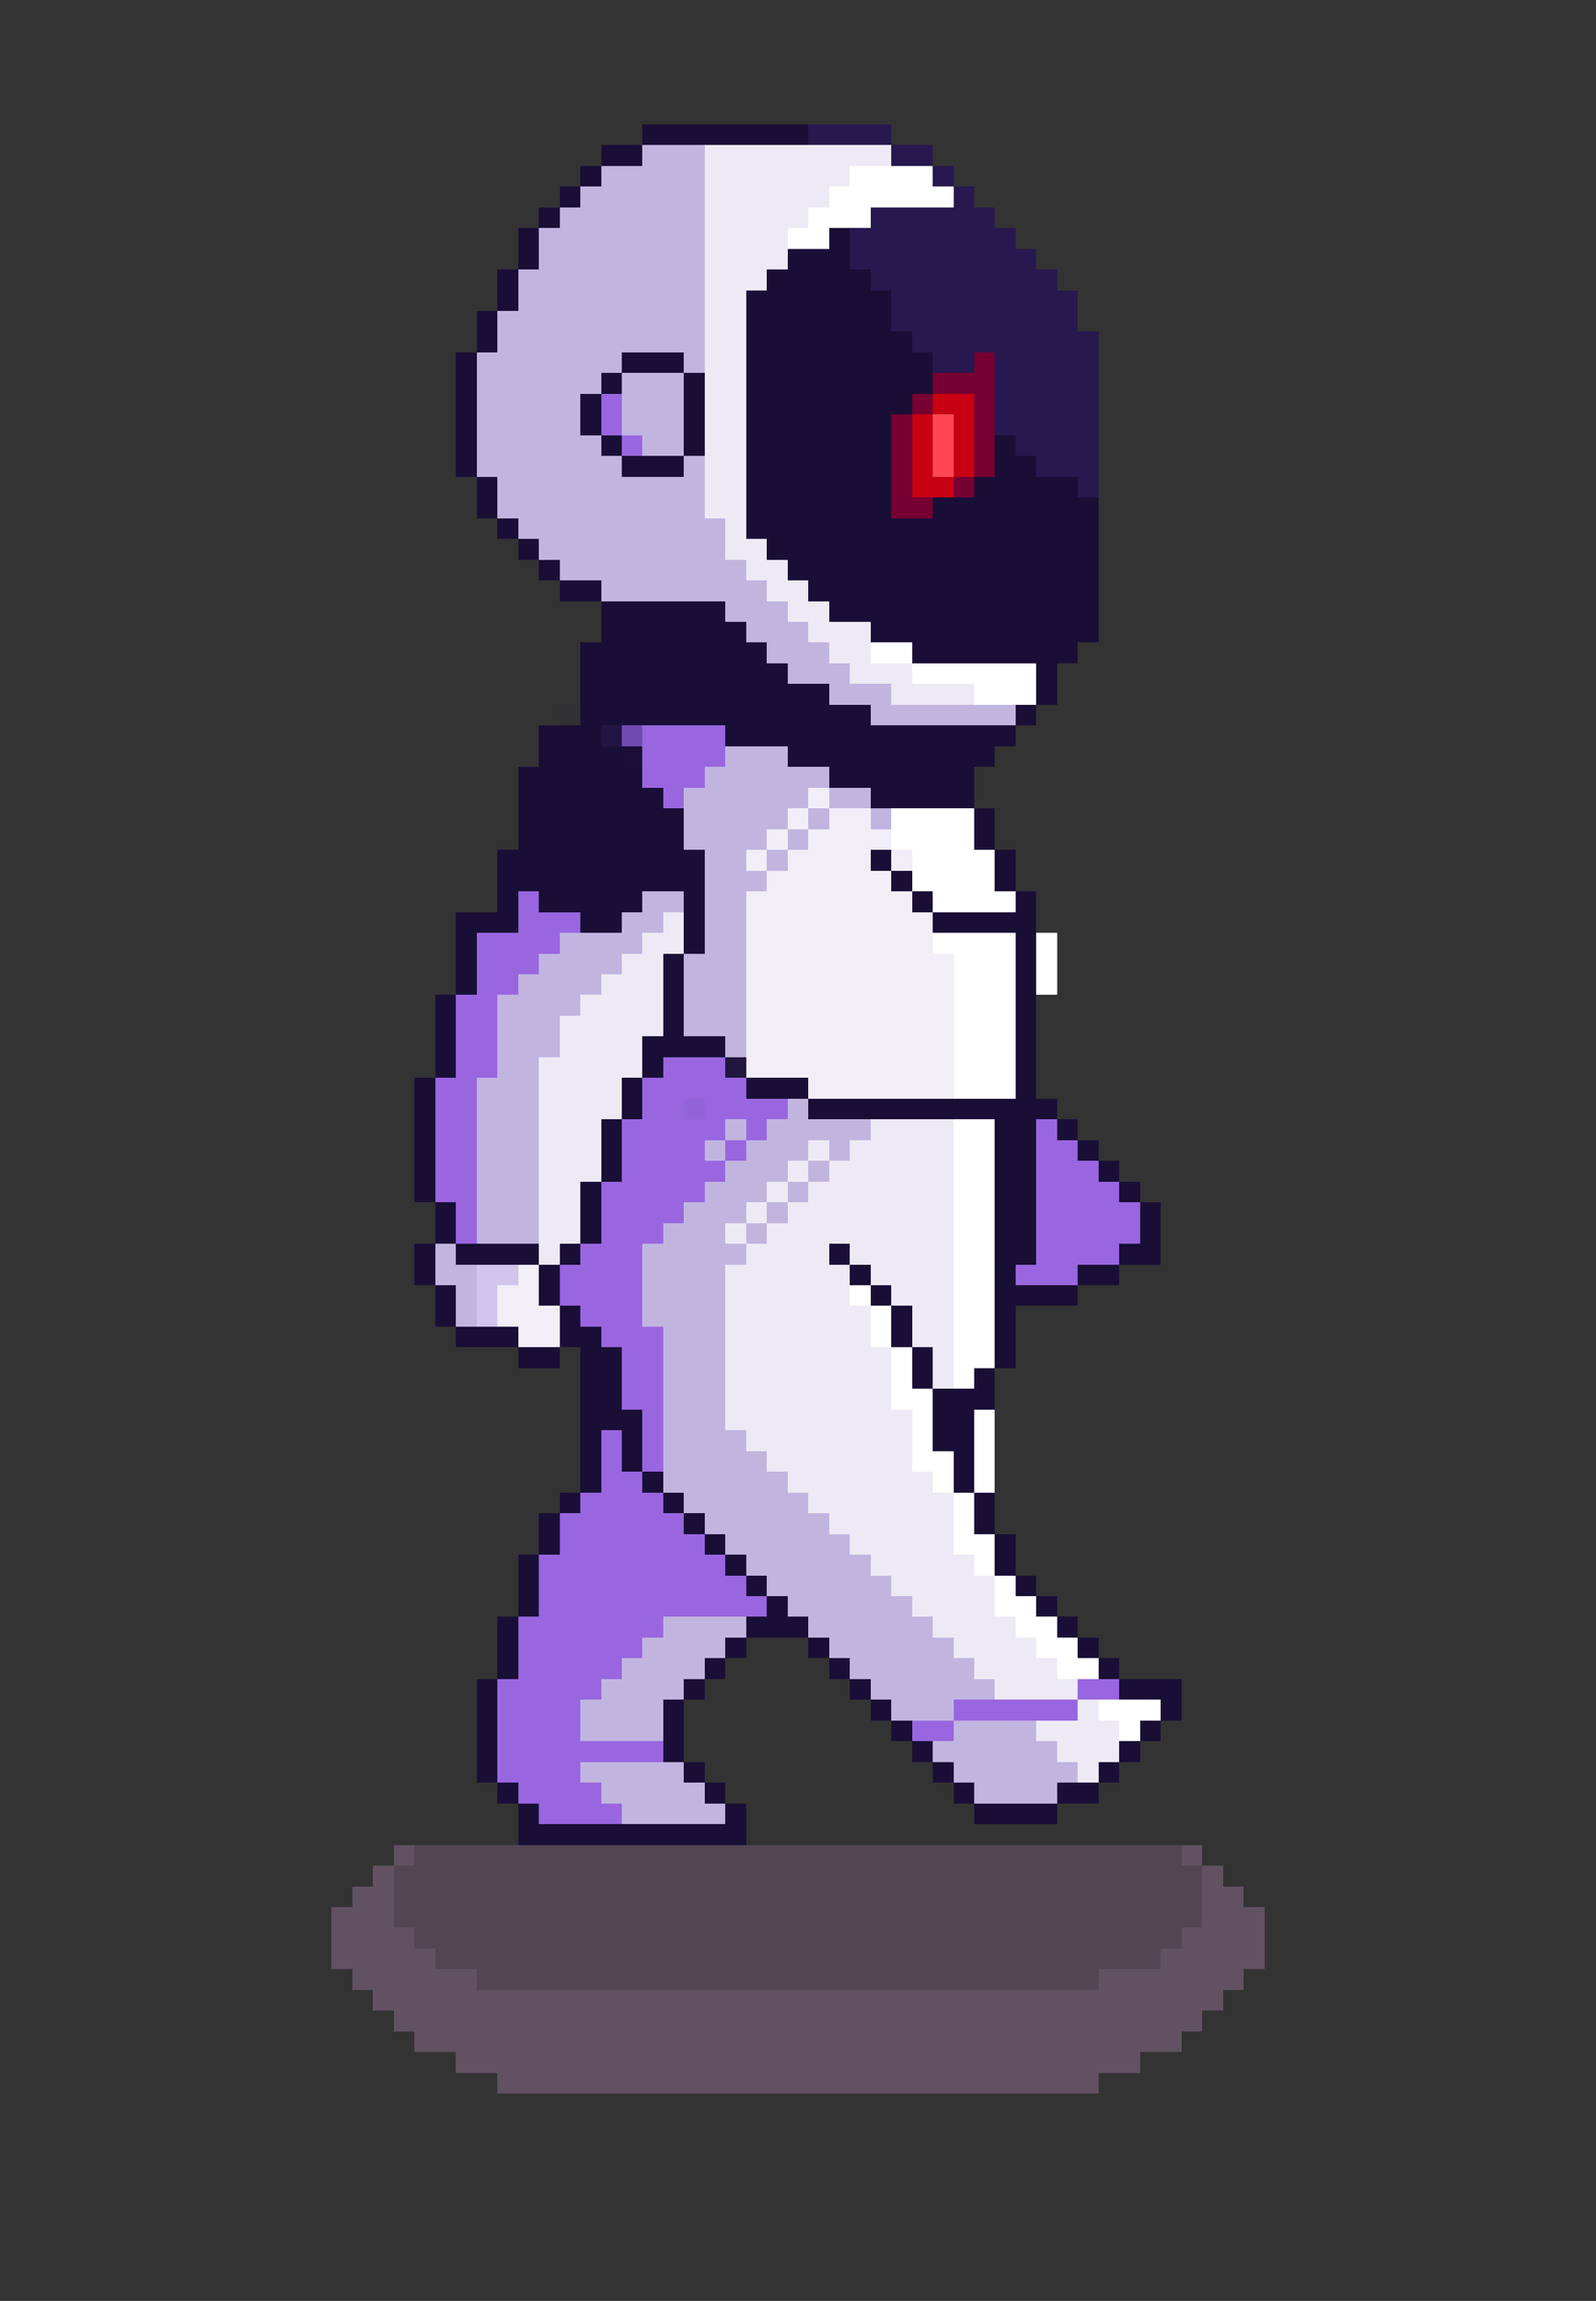 <svg xmlns="http://www.w3.org/2000/svg" viewBox="0 -0.5 77 111" shape-rendering="crispEdges">
<rect x="0" y="-0.5" width="77" height="111" fill="#333333" stroke="none"/>
<path stroke="#190f36" d="M31 6h8M29 7h2M28 8h1M27 9h1M26 10h1M25 11h1M40 11h1M25 12h1M38 12h3M24 13h1M37 13h5M24 14h1M36 14h7M23 15h1M36 15h7M23 16h1M36 16h8M22 17h1M30 17h3M36 17h9M22 18h1M29 18h1M33 18h1M36 18h9M22 19h1M28 19h1M33 19h1M36 19h8M22 20h1M28 20h1M33 20h1M36 20h7M22 21h1M29 21h1M33 21h1M36 21h7M48 21h1M22 22h1M30 22h3M36 22h7M48 22h2M23 23h1M36 23h7M47 23h5M23 24h1M36 24h7M45 24h8M24 25h1M36 25h17M25 26h1M37 26h16M26 27h1M38 27h15M27 28h2M39 28h14M29 29h6M40 29h13M29 30h7M42 30h11M28 31h9M44 31h8M28 32h10M50 32h1M28 33h12M50 33h1M28 34h14M49 34h1M26 35h3M35 35h14M26 36h4M38 36h10M25 37h6M40 37h7M25 38h7M42 38h5M25 39h8M47 39h1M25 40h8M47 40h1M24 41h10M42 41h1M48 41h1M24 42h10M43 42h1M48 42h1M24 43h1M26 43h5M33 43h1M44 43h1M49 43h1M22 44h3M28 44h2M33 44h1M45 44h5M22 45h1M33 45h1M49 45h1M22 46h1M32 46h1M49 46h1M22 47h1M32 47h1M49 47h1M21 48h1M32 48h1M49 48h1M21 49h1M32 49h1M49 49h1M21 50h1M31 50h4M49 50h1M21 51h1M31 51h1M49 51h1M20 52h1M30 52h1M36 52h3M49 52h1M20 53h1M30 53h1M39 53h12M20 54h1M29 54h1M48 54h2M51 54h1M20 55h1M29 55h1M48 55h2M52 55h1M20 56h1M29 56h1M48 56h2M53 56h1M20 57h1M28 57h1M48 57h2M54 57h1M21 58h1M28 58h1M48 58h2M55 58h1M21 59h1M28 59h1M48 59h2M55 59h1M20 60h1M22 60h4M27 60h1M40 60h1M48 60h2M54 60h2M20 61h1M26 61h1M41 61h1M48 61h1M52 61h2M21 62h1M26 62h1M42 62h1M48 62h4M21 63h1M27 63h1M43 63h1M48 63h1M22 64h3M27 64h2M43 64h1M48 64h1M25 65h2M28 65h2M44 65h1M48 65h1M28 66h2M44 66h1M47 66h1M28 67h2M45 67h3M28 68h3M45 68h2M28 69h1M30 69h1M45 69h2M28 70h1M30 70h1M46 70h1M28 71h1M31 71h1M46 71h1M27 72h1M32 72h1M47 72h1M26 73h1M33 73h1M47 73h1M26 74h1M34 74h1M48 74h1M25 75h1M35 75h1M48 75h1M25 76h1M36 76h1M49 76h1M25 77h1M37 77h1M50 77h1M24 78h1M36 78h3M51 78h1M24 79h1M35 79h1M39 79h1M52 79h1M24 80h1M34 80h1M40 80h1M53 80h1M23 81h1M33 81h1M41 81h1M54 81h3M23 82h1M32 82h1M42 82h1M56 82h1M23 83h1M32 83h1M43 83h1M55 83h1M23 84h1M32 84h1M44 84h1M54 84h1M23 85h1M33 85h1M45 85h1M53 85h1M24 86h1M34 86h1M46 86h1M51 86h2M25 87h1M35 87h1M47 87h4M25 88h11" />
<path stroke="#27184f" d="M39 6h4M43 7h2M45 8h1M46 9h1M42 10h6M41 11h8M41 12h9M42 13h9M43 14h9M43 15h9M44 16h9M45 17h2M48 17h5M48 18h5M48 19h5M48 20h5M49 21h4M50 22h3M52 23h1" />
<path stroke="#c1b5e0" d="M31 7h3M29 8h5M28 9h6M27 10h7M26 11h8M26 12h8M25 13h9M25 14h9M24 15h10M24 16h10M23 17h7M33 17h1M23 18h6M30 18h3M23 19h5M30 19h3M23 20h5M30 20h3M23 21h6M31 21h2M23 22h7M33 22h1M24 23h10M24 24h10M25 25h10M26 26h9M27 27h9M29 28h8M35 29h3M36 30h3M37 31h3M38 32h3M40 33h3M42 34h7M35 36h3M34 37h6M33 38h6M40 38h2M33 39h5M39 39h1M42 39h1M33 40h4M38 40h1M34 41h2M37 41h1M34 42h3M31 43h2M34 43h2M30 44h2M34 44h2M27 45h4M34 45h2M26 46h4M33 46h3M25 47h4M33 47h3M24 48h4M33 48h3M24 49h3M33 49h3M24 50h3M35 50h1M24 51h2M23 52h3M23 53h3M38 53h1M23 54h3M35 54h1M37 54h5M23 55h3M34 55h1M36 55h3M40 55h1M23 56h3M35 56h3M39 56h1M23 57h3M34 57h3M38 57h1M23 58h3M33 58h3M37 58h1M23 59h3M32 59h3M36 59h1M21 60h1M31 60h5M21 61h2M31 61h4M22 62h1M31 62h4M22 63h1M31 63h4M32 64h3M32 65h3M32 66h3M32 67h3M32 68h3M32 69h4M32 70h5M32 71h6M33 72h6M34 73h6M35 74h6M36 75h6M37 76h6M38 77h6M32 78h4M39 78h6M31 79h4M40 79h6M30 80h4M41 80h6M29 81h4M42 81h6M28 82h4M43 82h3M28 83h4M46 83h4M45 84h6M28 85h5M46 85h6M29 86h5M47 86h4M30 87h5" />
<path stroke="#edeaf5" d="M34 7h9M34 8h7M34 9h6M34 10h5M34 11h4M34 12h4M34 13h3M34 14h2M34 15h2M34 16h2M34 17h2M34 18h2M34 19h2M34 20h2M34 21h2M34 22h2M34 23h2M34 24h2M35 25h1M35 26h2M36 27h2M37 28h2M38 29h2M39 30h3M40 31h2M41 32h3M43 33h4M32 44h1M31 45h2M30 46h2M29 47h3M28 48h4M27 49h5M27 50h4M26 51h5M26 52h4M26 53h4M26 54h3M42 54h4M26 55h3M39 55h1M41 55h5M26 56h3M38 56h1M40 56h6M26 57h2M37 57h1M39 57h7M26 58h2M36 58h1M38 58h8M26 59h2M35 59h1M37 59h9M26 60h1M36 60h4M41 60h5M35 61h6M42 61h4M35 62h6M43 62h3M35 63h7M44 63h2M35 64h7M44 64h2M35 65h8M45 65h1M35 66h8M45 66h1M35 67h8M35 68h9M36 69h8M37 70h7M38 71h7M39 72h7M40 73h6M41 74h5M42 75h5M43 76h5M44 77h4M45 78h4M46 79h4M47 80h4M48 81h4M52 82h1M50 83h4M51 84h3M52 85h1" />
<path stroke="#ffffff" d="M41 8h4M40 9h6M39 10h3M38 11h2M42 31h2M44 32h6M47 33h3M43 39h4M43 40h4M44 41h4M44 42h4M45 43h4M45 45h4M50 45h1M46 46h3M50 46h1M46 47h3M50 47h1M46 48h3M46 49h3M46 50h3M46 51h3M46 52h3M46 54h2M46 55h2M46 56h2M46 57h2M46 58h2M46 59h2M46 60h2M46 61h2M41 62h1M46 62h2M42 63h1M46 63h2M42 64h1M46 64h2M43 65h1M46 65h2M43 66h1M46 66h1M43 67h2M44 68h1M47 68h1M44 69h1M47 69h1M44 70h2M47 70h1M45 71h1M47 71h1M46 72h1M46 73h1M46 74h2M47 75h1M48 76h1M48 77h2M49 78h2M50 79h2M51 80h2M53 82h3M54 83h1" />
<path stroke="#750031" d="M47 17h1M45 18h3M44 19h1M47 19h1M43 20h1M47 20h1M43 21h1M47 21h1M43 22h1M47 22h1M43 23h1M46 23h1M43 24h2" />
<path stroke="#9966e0" d="M29 19h1M29 20h1M30 21h1M31 35h4M31 36h4M31 37h3M32 38h1M25 43h1M25 44h3M23 45h4M23 46h3M23 47h2M22 48h2M22 49h2M22 50h2M22 51h2M32 51h3M21 52h2M31 52h5M21 53h2M31 53h2M34 53h4M21 54h2M30 54h5M36 54h1M50 54h1M21 55h2M30 55h4M35 55h1M50 55h2M21 56h2M30 56h5M50 56h3M21 57h2M29 57h5M50 57h4M22 58h1M29 58h4M50 58h5M22 59h1M29 59h3M50 59h5M28 60h3M50 60h4M27 61h4M49 61h3M27 62h4M28 63h3M29 64h3M30 65h2M30 66h2M30 67h2M31 68h1M29 69h1M31 69h1M29 70h1M31 70h1M29 71h2M28 72h4M27 73h6M27 74h7M26 75h9M26 76h10M26 77h11M25 78h7M25 79h6M25 80h5M24 81h5M52 81h2M24 82h4M46 82h6M24 83h4M44 83h2M24 84h8M24 85h4M25 86h4M26 87h4" />
<path stroke="#c70012" d="M45 19h2M44 20h1M46 20h1M44 21h1M46 21h1M44 22h1M46 22h1M44 23h2" />
<path stroke="#ff4752" d="M45 20h1M45 21h1M45 22h1" />
<path stroke="rgba(26,13,51,0.078)" d="M27 34h1" />
<path stroke="#221543" d="M29 35h1" />
<path stroke="#704ab0" d="M30 35h1" />
<path stroke="#1a1037" d="M30 36h1" />
<path stroke="#f1eef8" d="M39 38h1M38 39h1M40 39h2M37 40h1M39 40h4M36 41h1M38 41h4M43 41h1M37 42h6M36 43h8M36 44h9M36 45h9M36 46h10M36 47h10M36 48h10M36 49h10M36 50h10M36 51h10M39 52h7M25 61h1M24 62h2M24 63h3M25 64h2" />
<path stroke="#21163f" d="M35 51h1" />
<path stroke="#9363d9" d="M33 53h1" />
<path stroke="#d1c5ec" d="M23 61h2M23 62h1M23 63h1" />
<path stroke="rgba(128,102,128,0.6)" d="M19 89h1M57 89h1M18 90h1M58 90h1M17 91h2M58 91h2M16 92h3M58 92h3M16 93h4M57 93h4M16 94h5M56 94h5M17 95h6M53 95h7M18 96h41M19 97h39M20 98h37M22 99h33M24 100h29" />
<path stroke="rgba(107,83,105,0.6)" d="M20 89h37M19 90h39M19 91h39M19 92h39M20 93h37M21 94h35M23 95h30" />
</svg>